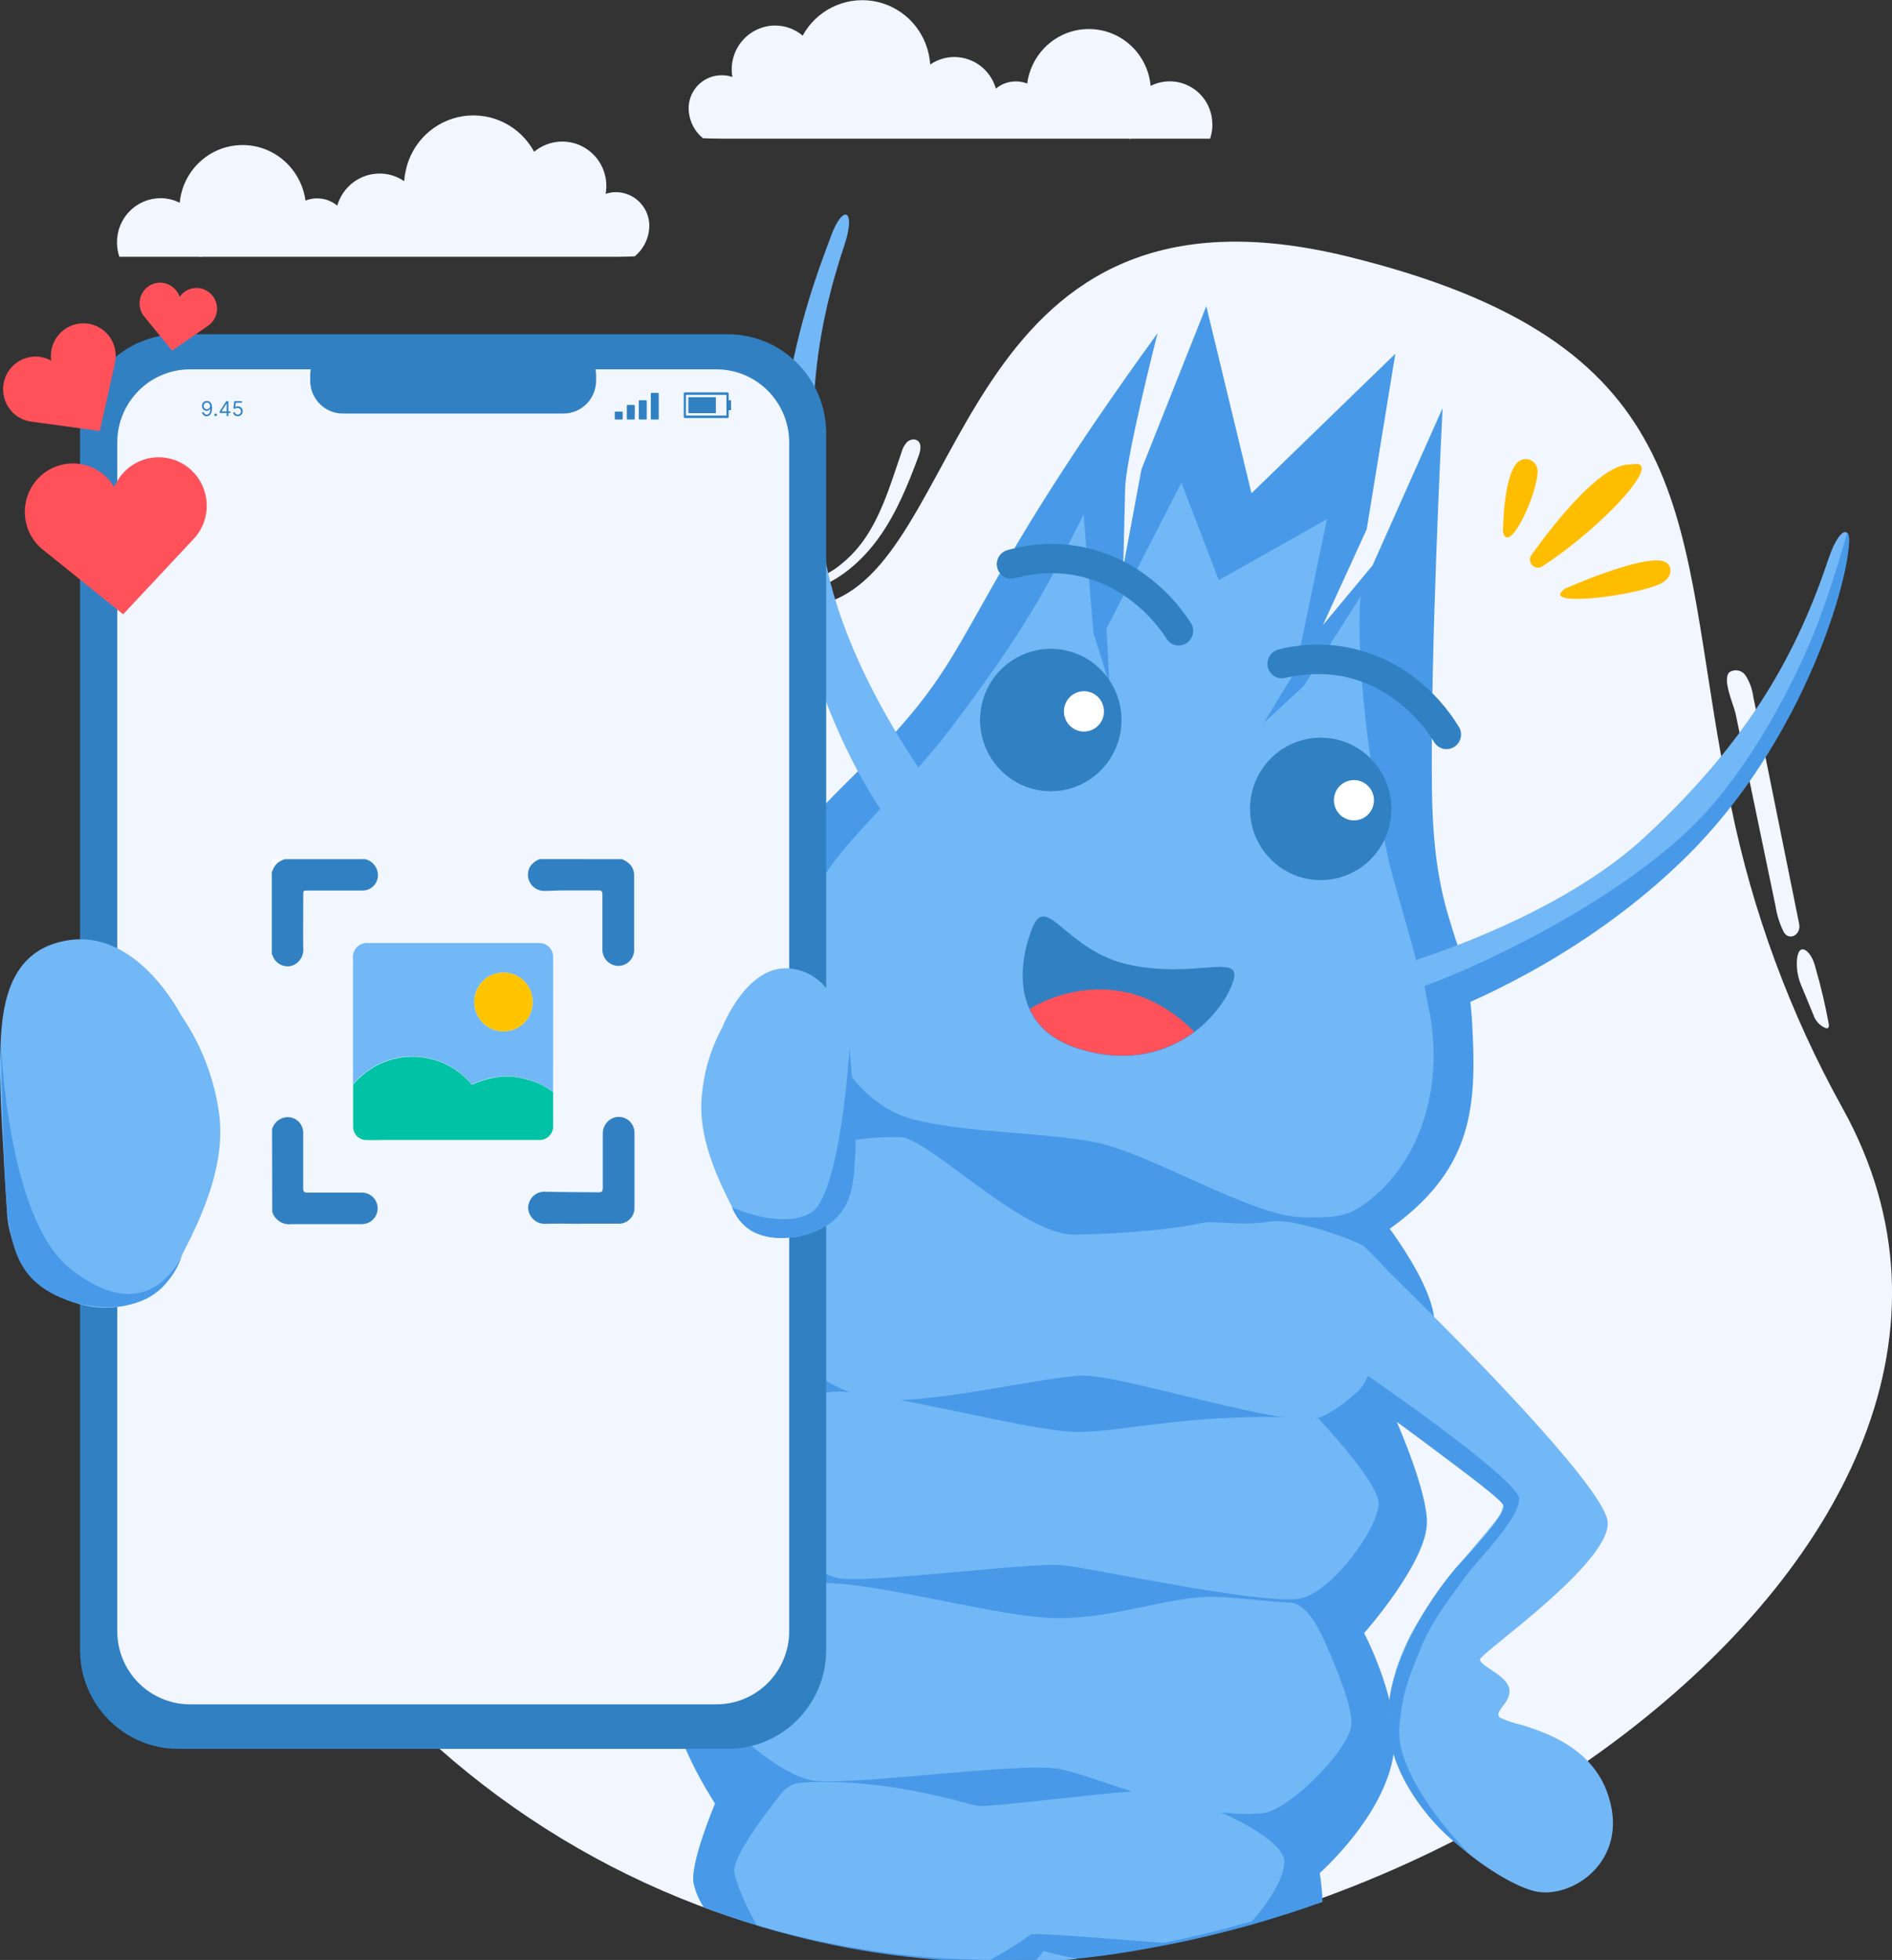 <svg width="139" height="144" viewBox="0 0 139 144" fill="none" xmlns="http://www.w3.org/2000/svg">
<rect x="0" y="0" width="139" height="144" fill="#333333" stroke="none"/>
<g clip-path="url(#clip0_214_2459)">
<path d="M130.442 66.573C130.545 67.24 130.75 67.886 131.051 68.488C131.456 69.171 132.357 68.668 132.174 67.853L128.811 51.202C128.741 50.668 128.562 50.154 128.284 49.694C128.226 49.591 128.149 49.501 128.055 49.43C127.962 49.358 127.855 49.306 127.741 49.277C127.627 49.248 127.509 49.242 127.393 49.261C127.277 49.279 127.166 49.321 127.066 49.383C126.492 49.87 127.358 51.767 127.501 52.398C127.832 53.984 128.161 55.572 128.489 57.161L130.442 66.573Z" fill="#F2F6FF"/>
<path d="M132.008 70.745C131.998 71.296 132.102 71.844 132.313 72.353L133.218 74.544C133.288 74.765 133.406 74.968 133.562 75.139C133.718 75.31 133.91 75.445 134.123 75.534C134.449 75.626 134.353 75.236 134.345 75.183C134.088 73.79 133.762 72.411 133.366 71.051C133.066 69.798 132.039 69.027 132.008 70.745Z" fill="#F2F6FF"/>
<path d="M8.597 17.817C8.597 18.174 8.655 18.53 8.771 18.868H9.097H14.701L14.766 18.925C14.768 18.906 14.768 18.887 14.766 18.868V18.868H20.935H45.256C45.76 18.868 46.561 18.842 46.63 18.833C46.978 18.548 47.256 18.186 47.442 17.774C47.627 17.363 47.716 16.914 47.701 16.462C47.667 15.83 47.394 15.234 46.938 14.798C46.481 14.362 45.876 14.118 45.247 14.118C44.991 14.117 44.736 14.16 44.494 14.245C44.613 13.587 44.529 12.908 44.251 12.3C43.974 11.692 43.518 11.184 42.944 10.847C42.371 10.509 41.708 10.357 41.046 10.412C40.384 10.466 39.754 10.725 39.243 11.152C38.745 10.23 37.979 9.485 37.047 9.017C36.115 8.549 35.063 8.38 34.033 8.534C33.003 8.688 32.045 9.157 31.288 9.878C30.531 10.598 30.012 11.536 29.802 12.563C29.746 12.809 29.71 13.06 29.693 13.312V13.312L29.584 13.242C29.076 12.918 28.485 12.748 27.883 12.751C27.182 12.753 26.5 12.983 25.94 13.408C25.38 13.834 24.972 14.43 24.777 15.108C24.361 14.762 23.838 14.573 23.298 14.574H23.241C22.969 14.582 22.699 14.637 22.445 14.736C22.307 13.748 21.866 12.829 21.183 12.107C20.569 11.457 19.782 10.998 18.916 10.787C18.051 10.575 17.143 10.619 16.301 10.913C15.459 11.208 14.72 11.74 14.17 12.447C13.621 13.154 13.286 14.005 13.204 14.898C12.764 14.676 12.278 14.561 11.786 14.561C11.364 14.562 10.946 14.648 10.557 14.813C10.168 14.978 9.816 15.218 9.519 15.521C9.223 15.823 8.989 16.182 8.831 16.576C8.672 16.97 8.593 17.392 8.597 17.817V17.817Z" fill="#F2F6FF"/>
<path d="M89.072 9.158C89.071 9.508 89.014 9.856 88.902 10.188H88.58H83.067L83.002 10.245C83.002 10.223 83.002 10.205 83.002 10.188H76.911H63.724C63.603 10.188 62.941 10.188 62.898 10.188H55.114H53.4C53.365 10.188 53.209 10.188 52.996 10.188C52.504 10.188 51.73 10.161 51.647 10.157C51.304 9.877 51.031 9.521 50.848 9.116C50.666 8.712 50.579 8.27 50.594 7.826C50.63 7.195 50.908 6.603 51.369 6.175C51.83 5.746 52.438 5.515 53.065 5.53C53.317 5.53 53.567 5.573 53.805 5.657C53.724 5.195 53.745 4.721 53.865 4.267C53.986 3.814 54.203 3.393 54.502 3.033C54.8 2.673 55.173 2.383 55.595 2.183C56.016 1.983 56.476 1.878 56.942 1.875C57.683 1.874 58.401 2.136 58.969 2.616C59.461 1.717 60.215 0.991 61.128 0.536C62.042 0.08 63.072 -0.083 64.08 0.067C65.088 0.218 66.027 0.675 66.77 1.378C67.512 2.081 68.024 2.996 68.236 4.001C68.289 4.245 68.324 4.492 68.341 4.741V4.741L68.445 4.671C68.947 4.355 69.528 4.188 70.12 4.189C70.809 4.192 71.478 4.421 72.027 4.839C72.576 5.258 72.975 5.845 73.165 6.511C73.575 6.169 74.091 5.982 74.623 5.981H74.679C74.948 5.986 75.213 6.04 75.463 6.139C75.594 5.164 76.028 4.256 76.703 3.545C77.308 2.909 78.082 2.462 78.933 2.257C79.784 2.053 80.676 2.099 81.501 2.39C82.327 2.682 83.052 3.206 83.589 3.901C84.127 4.596 84.455 5.432 84.534 6.31C85.014 6.068 85.549 5.954 86.085 5.98C86.622 6.006 87.143 6.171 87.598 6.458C88.054 6.746 88.428 7.146 88.685 7.621C88.942 8.096 89.074 8.63 89.067 9.171L89.072 9.158Z" fill="#F2F6FF"/>
<path d="M120.209 126.731C119.067 127.634 117.886 128.51 116.668 129.36C113.574 131.515 110.338 133.456 106.983 135.171C106.927 135.206 106.866 135.232 106.809 135.263H106.783C105.582 135.876 104.367 136.46 103.137 137.015C101.027 137.966 98.878 138.834 96.707 139.609C95.141 140.17 93.564 140.681 91.978 141.143C89.802 141.774 87.627 142.304 85.474 142.734C83.32 143.163 81.24 143.47 79.152 143.68C78.06 143.79 76.977 143.873 75.893 143.921C75 143.965 74.114 143.987 73.235 143.987H72.739C66.929 143.947 61.153 143.086 55.58 141.428C54.109 140.99 52.659 140.499 51.229 139.956C44.284 137.304 37.868 133.419 32.286 128.484C31.097 127.438 29.952 126.347 28.849 125.211C20.502 116.652 14.781 105.85 12.373 94.1V94.047L12.321 93.793C11.515 89.726 11.11 85.588 11.112 81.441C11.1 78.453 11.378 75.47 11.943 72.537C15.697 53.414 32.082 42.762 57.986 44.55H58.251H58.456C59.215 44.592 59.976 44.501 60.705 44.283C60.93 44.215 61.151 44.135 61.366 44.042C71.212 39.875 70.847 11.954 98.996 18.842C124.569 25.121 123.194 37.447 126.448 55.548C126.585 56.288 126.73 57.04 126.883 57.805C126.962 58.208 127.044 58.616 127.131 59.023C127.131 59.093 127.162 59.163 127.175 59.238C128.758 67.008 131.52 74.486 135.363 81.41C144.391 97.684 135.606 114.594 120.209 126.731Z" fill="#F2F6FF"/>
<path d="M66.905 32.32C66.986 32.289 67.074 32.276 67.161 32.285C67.248 32.293 67.331 32.322 67.405 32.369C67.732 32.601 67.632 33.109 67.492 33.49C66.727 35.563 65.887 37.64 64.612 39.441C63.337 41.242 61.567 42.775 59.474 43.385C59.273 43.461 59.056 43.483 58.843 43.45C58.738 43.432 58.641 43.379 58.569 43.3C58.496 43.221 58.452 43.119 58.443 43.012C58.443 42.605 59.544 42.631 59.839 42.539C60.428 42.346 60.982 42.062 61.484 41.697C62.456 40.98 63.274 40.071 63.886 39.025C64.965 37.237 65.552 35.195 66.235 33.219C66.309 32.944 66.446 32.69 66.635 32.478C66.714 32.408 66.805 32.354 66.905 32.32Z" fill="#F2F6FF"/>
<path d="M102.476 104.033L102.446 104.073L102.485 104.156C102.79 104.848 104.834 109.572 104.834 111.837C104.834 114.778 100.218 119.988 100.218 119.988C100.218 119.988 102.107 123.554 102.428 126.915C102.428 127.007 102.428 127.104 102.428 127.196C102.471 127.746 102.456 128.3 102.385 128.848C101.737 133.414 96.96 137.611 96.96 137.611C97.07 138.315 97.137 139.025 97.16 139.736C95.594 140.297 94.016 140.809 92.426 141.27C90.251 141.897 88.076 142.431 85.922 142.856C83.768 143.281 81.715 143.628 79.618 143.855C78.526 143.965 77.442 144.048 76.364 144.096C75.47 144.14 74.583 144.162 73.701 144.162H73.214C67.403 144.123 61.627 143.261 56.054 141.603C54.584 141.165 53.134 140.674 51.704 140.131C51.352 139.597 51.099 139.003 50.956 138.378C50.664 136.928 52.531 132.506 52.531 132.506C51.733 131.273 51.032 129.98 50.433 128.637C49.96 127.587 49.595 126.49 49.346 125.364C49.16 124.566 49.119 123.741 49.224 122.928C49.699 120.269 50.778 117.757 52.378 115.588C52.378 115.588 48.98 110.453 49.463 107.924C49.99 105.199 53.109 100.992 53.109 100.992C53.109 100.992 50.903 97.356 51.203 94.104C51.317 92.868 52.739 90.713 54.249 88.806C55.242 87.499 56.336 86.273 57.521 85.139L58.456 85.218L60.305 85.371L61.175 85.441L61.78 85.49L62.894 85.577L63.264 85.603C65.802 85.811 68.334 86.01 70.86 86.199C77.139 86.675 83.416 87.114 89.69 87.514C93.283 87.768 96.887 87.999 100.501 88.206L100.784 88.544C101.136 88.982 101.706 89.714 102.328 90.594C103.49 92.242 104.834 94.424 105.256 96.221C105.357 96.623 105.401 97.037 105.387 97.452C105.265 99.525 104.143 101.597 103.325 102.855C102.903 103.49 102.576 103.911 102.476 104.033Z" fill="#489AE8"/>
<path d="M99.248 92.237C85.526 87.891 70.677 89.67 57.046 84.994C57.277 84.88 60.622 81.76 60.622 81.76C60.622 81.76 54.627 73.803 55.65 68.689C57.307 60.404 61.362 59.115 66.896 52.516C71.891 46.566 71.917 42.591 85.047 24.473C85.047 24.473 82.611 33.968 82.659 36.058L82.519 41.689L83.859 34.481L88.623 22.496L91.943 36.242L102.511 25.989L100.409 38.884L97.19 45.926L100.836 41.544L105.983 29.985C105.983 29.985 105.052 48.095 105.204 58.164C105.352 68.155 107.793 68.567 108.154 75.144C108.536 82.124 108.206 87.093 99.187 92.11L99.248 92.237Z" fill="#489AE8"/>
<path d="M99.957 43.818C99.957 43.818 99.383 49.077 101.41 60.123C102.28 64.908 102.106 63.287 104.73 73.058C106.318 78.969 104.686 85.205 100.336 88.395C99.126 89.271 98.378 89.538 95.467 89.424C91.93 89.293 84.364 84.688 80.475 83.925C76.585 83.163 71.169 83.263 67.153 82.26C64.207 81.524 61.697 78.794 60.675 75.486C59.67 72.252 58.182 70.723 60.131 65.245C61.075 62.616 66.509 57.945 69.807 53.572C75.384 46.176 76.912 43.183 79.609 37.798L80.331 46.5L81.506 50.26L81.293 46.184L86.796 35.462L89.541 42.626L97.486 38.148L95.171 49.291L92.861 53.095L95.785 50.395L99.957 43.818Z" fill="#72B7F6"/>
<path d="M69.472 59.181C69.472 59.181 62.267 50.15 60.622 41.023C58.83 31.054 59.965 24.223 62.049 17.965C62.919 15.336 61.901 14.951 61.018 17.431C60.135 19.911 55.093 31.891 58.408 44.445C61.097 54.611 64.364 59.242 66.913 62.577L69.472 59.181Z" fill="#72B7F6"/>
<path d="M101.019 71.454C101.019 71.454 113.562 68.216 120.792 61.538C128.693 54.243 132.104 47.714 134.336 41.053C135.28 38.231 136.39 38.591 135.554 41.268C134.719 43.945 131.334 57.371 120.475 65.876C111.691 72.756 105.957 74.561 101.662 75.736L101.019 71.454Z" fill="#72B7F6"/>
<path d="M93.413 89.74C94.531 89.547 97.877 90.423 100.187 91.532C101.493 92.816 103.463 94.884 103.389 95.633C102.985 99.625 99.095 103.363 96.833 104.191C94.697 104.975 82.415 101.014 79.569 101.067C76.724 101.119 67.736 103.359 64.064 102.785C60.392 102.211 53.722 96.795 54.005 94.393C54.286 92.56 55.068 90.841 56.263 89.429C56.698 88.947 60.418 84.276 61.049 84.096C62.702 83.695 64.4 83.51 66.1 83.544C68.132 83.504 75.084 90.787 78.986 90.713C82.889 90.638 86.465 90.274 88.249 89.862C89.158 89.644 91.286 90.117 93.413 89.74Z" fill="#72B7F6"/>
<path d="M96.873 104.235C96.873 104.235 101.284 108.875 101.284 110.47C101.284 112.262 97.721 117.236 95.293 117.481C92.095 117.805 80.362 115.229 78.051 114.997C75.741 114.764 63.403 116.403 61.519 115.934C58.604 115.198 51.73 109.936 52.208 107.534C52.613 105.497 59.078 102.237 61.519 102.237C65.038 102.237 75.846 105.225 79.243 105.212C82.641 105.199 88.249 103.652 96.873 104.235Z" fill="#72B7F6"/>
<path d="M94.741 117.744C96.007 117.797 96.89 119.624 97.407 120.785C98.278 122.766 99.487 125.719 99.261 126.858C98.856 128.896 94.567 133.054 92.783 133.216C87.223 133.725 80.522 130.434 77.729 129.956C74.936 129.479 63.455 131.096 60.053 130.863C56.65 130.631 50.438 124.05 50.672 122.582C50.907 121.114 56.481 116.447 60.244 116.311C64.007 116.175 72.696 118.629 76.999 118.866C81.454 119.111 85.756 117.258 89.224 117.319C90.877 117.35 93.126 117.683 94.741 117.744Z" fill="#72B7F6"/>
<path d="M91.978 141.156C89.802 141.787 87.627 142.317 85.474 142.747C81.558 142.453 76.207 141.997 75.754 142.116C74.793 142.811 73.785 143.439 72.739 143.996C66.929 143.956 61.153 143.094 55.58 141.437C54.662 139.763 54.022 138.168 53.949 137.55C53.809 136.389 56.306 133.146 57.429 131.731C57.608 131.51 57.831 131.329 58.084 131.199C58.336 131.069 58.612 130.994 58.895 130.977C65.304 130.583 70.968 132.572 71.891 132.686C72.704 132.787 79.953 131.84 83.137 131.626C83.562 131.588 83.99 131.578 84.416 131.595C86.251 131.854 88.038 132.382 89.72 133.164C92.069 134.202 94.136 135.552 94.332 136.586C94.527 137.62 93.34 139.653 91.978 141.156Z" fill="#72B7F6"/>
<path d="M79.152 143.921C78.06 144.031 76.977 144.114 75.894 144.162C76.201 143.947 76.46 143.669 76.655 143.347C76.655 143.347 77.651 143.614 79.152 143.921Z" fill="#72B7F6"/>
<path d="M135.702 39.156C135.702 39.156 134.545 43.341 133.24 46.57C131.935 49.8 128.732 56.385 124.338 60.71C119.291 65.675 110.359 70.35 104.651 72.445C104.882 73.615 104.686 72.747 105.121 74.82C109.376 73.19 117.003 69.636 123.664 63.168C133.527 53.599 136.568 39.717 135.702 39.156Z" fill="#489AE8"/>
<path d="M97.029 64.663C99.898 64.663 102.224 62.32 102.224 59.431C102.224 56.541 99.898 54.199 97.029 54.199C94.16 54.199 91.835 56.541 91.835 59.431C91.835 62.32 94.16 64.663 97.029 64.663Z" fill="#3181C2"/>
<path d="M99.47 60.276C100.282 60.276 100.94 59.613 100.94 58.795C100.94 57.977 100.282 57.314 99.47 57.314C98.657 57.314 97.999 57.977 97.999 58.795C97.999 59.613 98.657 60.276 99.47 60.276Z" fill="white"/>
<path d="M77.199 58.134C80.068 58.134 82.393 55.791 82.393 52.902C82.393 50.012 80.068 47.67 77.199 47.67C74.33 47.67 72.004 50.012 72.004 52.902C72.004 55.791 74.33 58.134 77.199 58.134Z" fill="#3181C2"/>
<path d="M79.635 53.748C80.447 53.748 81.106 53.084 81.106 52.267C81.106 51.449 80.447 50.785 79.635 50.785C78.823 50.785 78.165 51.449 78.165 52.267C78.165 53.084 78.823 53.748 79.635 53.748Z" fill="white"/>
<path d="M93.661 49.703C93.889 49.83 94.156 49.868 94.41 49.808C101.758 48.121 105.326 54.457 105.36 54.519C105.502 54.756 105.73 54.929 105.996 55.002C106.262 55.074 106.546 55.039 106.787 54.906C107.029 54.772 107.209 54.549 107.291 54.284C107.373 54.019 107.35 53.733 107.227 53.485C106.379 52.067 105.272 50.824 103.964 49.821C102.56 48.728 100.928 47.97 99.19 47.606C97.453 47.242 95.656 47.28 93.935 47.718C93.726 47.767 93.535 47.88 93.39 48.04C93.245 48.2 93.151 48.401 93.121 48.616C93.092 48.831 93.127 49.05 93.224 49.244C93.32 49.438 93.473 49.598 93.661 49.703V49.703Z" fill="#3181C2"/>
<path d="M73.814 42.399C74.046 42.518 74.314 42.548 74.566 42.482C81.858 40.567 85.621 46.794 85.656 46.864C85.725 46.991 85.818 47.102 85.93 47.192C86.042 47.282 86.171 47.348 86.31 47.387C86.448 47.425 86.593 47.435 86.735 47.416C86.877 47.396 87.014 47.349 87.137 47.275C87.26 47.201 87.368 47.103 87.453 46.986C87.537 46.87 87.598 46.737 87.631 46.597C87.663 46.456 87.668 46.31 87.643 46.168C87.618 46.025 87.566 45.889 87.488 45.768C86.594 44.38 85.451 43.173 84.116 42.21C82.68 41.16 81.026 40.453 79.279 40.141C77.532 39.83 75.737 39.923 74.031 40.414C73.895 40.449 73.767 40.511 73.655 40.596C73.543 40.681 73.448 40.788 73.377 40.911C73.307 41.033 73.261 41.168 73.242 41.309C73.224 41.449 73.233 41.592 73.27 41.728C73.308 41.872 73.376 42.007 73.47 42.122C73.564 42.238 73.681 42.332 73.814 42.399V42.399Z" fill="#3181C2"/>
<path d="M90.494 72.383C89.442 75.013 85.496 78.982 79.274 77.068C74.197 75.503 74.797 70.766 75.85 68.155C76.903 65.543 78.339 69.908 82.976 70.885C88.075 71.972 91.565 69.772 90.494 72.383Z" fill="#3181C2"/>
<path d="M87.745 75.806C85.787 77.269 82.929 78.172 79.287 77.05C77.325 76.445 76.211 75.372 75.645 74.127C75.645 74.127 81.958 69.978 87.745 75.806Z" fill="#FF5159"/>
<path d="M112.683 138.935C111.46 138.623 109.38 137.475 107.379 135.771C107.183 135.609 106.992 135.438 106.8 135.263C105.314 133.945 104.071 132.372 103.128 130.618C102.634 129.677 102.293 128.662 102.119 127.612C101.891 126.015 102.03 124.388 102.524 122.853V122.818C102.877 121.692 103.35 120.608 103.933 119.584C103.933 119.554 103.964 119.527 103.977 119.501C105.078 117.629 106.356 115.869 107.792 114.243V114.243L108.01 113.989C109.976 111.653 110.29 111.36 110.438 110.624C110.529 110.185 105.652 106.557 101.976 103.893L99.691 102.25C98.643 101.501 97.951 101.019 97.951 101.019L101.632 93.052C101.632 93.052 102.902 94.279 104.734 96.12C109.489 100.865 118.03 109.703 118.117 111.872C118.238 114.896 108.832 121.42 108.737 121.902C108.641 122.384 110.725 123.068 110.886 124.093C111.047 125.119 109.685 125.719 110.203 126.201C110.73 126.442 111.281 126.625 111.847 126.749C113.235 127.187 115.202 127.884 116.633 129.378C117.351 130.116 117.883 131.018 118.182 132.007C119.709 136.783 115.402 139.627 112.683 138.935Z" fill="#72B7F6"/>
<path d="M106.983 135.171C107.257 135.482 107.549 135.797 107.853 136.113C107.827 136.113 107.658 135.981 107.388 135.771C107.223 135.644 107.014 135.477 106.783 135.276C105.292 134.005 104.054 132.46 103.137 130.723C102.663 129.807 102.312 128.832 102.093 127.822C102.04 127.578 102.002 127.331 101.98 127.082C101.98 126.994 101.98 126.906 101.98 126.819V126.793C101.931 125.462 102.127 124.134 102.559 122.875V122.84C102.932 121.722 103.404 120.64 103.968 119.606C103.968 119.576 103.999 119.549 104.012 119.523C104.828 118.008 105.796 116.581 106.901 115.264C107.088 115.058 107.431 114.699 107.827 114.265C108.959 113.034 110.555 111.198 110.473 110.646C110.416 110.247 107.553 108.143 104.764 106.049C103.768 105.3 102.824 104.612 102.019 104.038C101.237 103.445 100.415 102.907 99.561 102.425V102.425L99.587 102.403C99.601 102.391 99.614 102.378 99.626 102.364L99.678 102.316L99.705 102.289C100.049 101.948 100.32 101.539 100.501 101.089L100.697 101.225C101.045 101.466 101.832 102.013 102.833 102.728C106.074 105.037 111.534 109.086 111.604 110.107C111.678 111.561 108.415 114.751 107.688 115.803C106.962 116.855 105.252 118.87 104.351 121.162C103.568 123.156 103.046 124.133 102.798 126.893C102.76 127.638 102.869 128.383 103.12 129.084C103.694 130.78 104.952 132.892 106.983 135.171Z" fill="#489AE8"/>
<path d="M53.474 24.56H13.1C9.111 24.56 5.878 27.817 5.878 31.834V121.219C5.878 125.236 9.111 128.493 13.1 128.493H53.474C57.463 128.493 60.697 125.236 60.697 121.219V31.834C60.697 27.817 57.463 24.56 53.474 24.56Z" fill="#3181C2"/>
<path d="M57.981 32.522V119.834C57.983 121.256 57.425 122.621 56.431 123.63C55.436 124.639 54.085 125.21 52.674 125.219H13.922C12.51 125.21 11.16 124.639 10.165 123.63C9.171 122.621 8.613 121.256 8.614 119.834V32.522C8.613 31.1 9.171 29.736 10.165 28.727C11.16 27.718 12.51 27.146 13.922 27.137H52.691C54.1 27.151 55.446 27.724 56.437 28.733C57.428 29.741 57.983 31.103 57.981 32.522V32.522Z" fill="#F2F6FF"/>
<path d="M41.393 25.169H25.191C23.864 25.169 22.789 26.252 22.789 27.588V27.965C22.789 29.301 23.864 30.384 25.191 30.384H41.393C42.719 30.384 43.794 29.301 43.794 27.965V27.588C43.794 26.252 42.719 25.169 41.393 25.169Z" fill="#3181C2"/>
<path d="M15.2 29.459C15.245 29.46 15.29 29.468 15.335 29.485C15.379 29.502 15.42 29.529 15.457 29.568C15.494 29.606 15.524 29.659 15.546 29.725C15.569 29.791 15.58 29.875 15.58 29.975C15.58 30.072 15.57 30.158 15.552 30.233C15.534 30.308 15.508 30.371 15.473 30.423C15.439 30.474 15.398 30.514 15.348 30.54C15.3 30.567 15.245 30.58 15.183 30.58C15.122 30.58 15.068 30.568 15.02 30.544C14.972 30.519 14.933 30.485 14.903 30.442C14.873 30.398 14.853 30.348 14.845 30.29H14.975C14.986 30.34 15.01 30.382 15.044 30.414C15.079 30.447 15.126 30.463 15.183 30.463C15.268 30.463 15.334 30.426 15.383 30.353C15.432 30.279 15.456 30.175 15.456 30.041H15.448C15.428 30.071 15.404 30.097 15.377 30.118C15.349 30.14 15.319 30.157 15.286 30.168C15.252 30.18 15.217 30.186 15.179 30.186C15.117 30.186 15.059 30.17 15.007 30.14C14.955 30.108 14.914 30.066 14.883 30.011C14.852 29.956 14.836 29.894 14.836 29.824C14.836 29.757 14.851 29.696 14.881 29.64C14.911 29.585 14.953 29.54 15.008 29.507C15.062 29.474 15.127 29.458 15.2 29.459ZM15.2 29.576C15.156 29.576 15.115 29.588 15.079 29.61C15.044 29.632 15.016 29.662 14.995 29.7C14.974 29.737 14.964 29.778 14.964 29.824C14.964 29.869 14.974 29.91 14.994 29.948C15.014 29.985 15.041 30.014 15.076 30.036C15.111 30.058 15.152 30.069 15.196 30.069C15.23 30.069 15.261 30.062 15.29 30.049C15.32 30.035 15.345 30.017 15.367 29.994C15.389 29.971 15.406 29.944 15.418 29.915C15.431 29.885 15.437 29.854 15.437 29.822C15.437 29.779 15.427 29.739 15.406 29.702C15.386 29.664 15.358 29.634 15.322 29.611C15.286 29.588 15.246 29.576 15.2 29.576ZM15.845 30.574C15.819 30.574 15.796 30.564 15.777 30.545C15.758 30.527 15.749 30.504 15.749 30.478C15.749 30.451 15.758 30.429 15.777 30.41C15.796 30.391 15.819 30.382 15.845 30.382C15.871 30.382 15.894 30.391 15.912 30.41C15.931 30.429 15.941 30.451 15.941 30.478C15.941 30.495 15.936 30.511 15.927 30.526C15.919 30.54 15.907 30.552 15.893 30.561C15.879 30.569 15.863 30.574 15.845 30.574ZM16.139 30.341V30.233L16.618 29.474H16.697V29.642H16.644L16.281 30.216V30.224H16.927V30.341H16.139ZM16.652 30.565V30.308V30.258V29.474H16.778V30.565H16.652ZM17.468 30.58C17.405 30.58 17.349 30.568 17.299 30.543C17.249 30.518 17.209 30.484 17.178 30.441C17.148 30.397 17.132 30.348 17.129 30.292H17.257C17.262 30.342 17.284 30.383 17.324 30.415C17.364 30.447 17.412 30.463 17.468 30.463C17.512 30.463 17.552 30.452 17.587 30.431C17.622 30.41 17.649 30.382 17.669 30.345C17.69 30.308 17.7 30.267 17.7 30.22C17.7 30.172 17.689 30.13 17.668 30.093C17.648 30.055 17.619 30.025 17.583 30.004C17.547 29.982 17.506 29.971 17.459 29.971C17.426 29.97 17.391 29.976 17.356 29.986C17.321 29.996 17.292 30.01 17.269 30.026L17.146 30.011L17.212 29.474H17.779V29.591H17.323L17.284 29.913H17.291C17.313 29.895 17.341 29.881 17.375 29.869C17.409 29.857 17.444 29.851 17.48 29.851C17.547 29.851 17.607 29.867 17.659 29.899C17.711 29.931 17.753 29.974 17.782 30.029C17.812 30.084 17.828 30.147 17.828 30.218C17.828 30.287 17.812 30.35 17.781 30.404C17.75 30.459 17.707 30.502 17.653 30.533C17.599 30.564 17.537 30.58 17.468 30.58Z" fill="#3181C2"/>
<path d="M46.574 29.753H46.113C46.079 29.753 46.052 29.78 46.052 29.814V30.765C46.052 30.799 46.079 30.826 46.113 30.826H46.574C46.608 30.826 46.635 30.799 46.635 30.765V29.814C46.635 29.78 46.608 29.753 46.574 29.753Z" fill="#3181C2"/>
<path d="M45.687 30.239H45.225C45.192 30.239 45.165 30.267 45.165 30.3V30.765C45.165 30.799 45.192 30.826 45.225 30.826H45.687C45.72 30.826 45.748 30.799 45.748 30.765V30.3C45.748 30.267 45.72 30.239 45.687 30.239Z" fill="#3181C2"/>
<path d="M47.453 29.406H46.992C46.958 29.406 46.931 29.434 46.931 29.468V30.765C46.931 30.799 46.958 30.826 46.992 30.826H47.453C47.486 30.826 47.514 30.799 47.514 30.765V29.468C47.514 29.434 47.486 29.406 47.453 29.406Z" fill="#3181C2"/>
<path d="M48.336 28.863H47.875C47.841 28.863 47.814 28.891 47.814 28.924V30.765C47.814 30.799 47.841 30.826 47.875 30.826H48.336C48.37 30.826 48.397 30.799 48.397 30.765V28.924C48.397 28.891 48.37 28.863 48.336 28.863Z" fill="#3181C2"/>
<path d="M53.453 28.828H50.316C50.304 28.829 50.293 28.831 50.283 28.836C50.272 28.841 50.263 28.848 50.255 28.857C50.248 28.865 50.242 28.875 50.238 28.886C50.234 28.897 50.232 28.909 50.233 28.92V30.62C50.232 30.632 50.234 30.643 50.238 30.654C50.242 30.665 50.248 30.675 50.255 30.683C50.263 30.692 50.272 30.699 50.283 30.704C50.293 30.709 50.304 30.712 50.316 30.712H53.453C53.464 30.712 53.475 30.709 53.485 30.704C53.495 30.699 53.504 30.692 53.511 30.683C53.519 30.675 53.524 30.665 53.528 30.654C53.531 30.643 53.532 30.631 53.531 30.62V28.92C53.532 28.909 53.531 28.897 53.528 28.887C53.524 28.876 53.519 28.866 53.511 28.857C53.504 28.848 53.495 28.841 53.485 28.836C53.475 28.831 53.464 28.829 53.453 28.828V28.828ZM53.37 30.533H50.394V29.008H53.37V30.533Z" fill="#3181C2"/>
<path d="M53.683 29.406H53.496C53.481 29.406 53.47 29.418 53.47 29.433V30.112C53.47 30.126 53.481 30.138 53.496 30.138H53.683C53.697 30.138 53.709 30.126 53.709 30.112V29.433C53.709 29.418 53.697 29.406 53.683 29.406Z" fill="#3181C2"/>
<path d="M52.591 29.183H50.572V30.357H52.591V29.183Z" fill="#3181C2"/>
<path d="M53.079 75.455C53.079 75.455 54.893 70.775 58.104 71.161C61.314 71.546 62.167 75.223 62.346 77.51C62.637 81.222 62.576 85.998 62.115 88.026C61.654 90.055 58.969 91.361 56.359 90.831C55.907 90.772 55.473 90.612 55.091 90.361C54.708 90.111 54.386 89.777 54.149 89.385C52.7 86.633 51.23 83.518 51.569 80.424C51.727 78.681 52.241 76.989 53.079 75.455V75.455Z" fill="#72B7F6"/>
<path d="M13.553 74.964C13.43 74.789 13.317 74.608 13.213 74.421C12.534 73.203 9.572 68.453 5.138 69.062C0.061 69.759 0.078 74.969 0 78.119C-0.039 79.841 0.252 84.915 0.522 89.179C0.822 93.832 5.308 97.119 9.759 95.791C10.938 95.436 11.934 94.84 12.46 93.876C14.605 90.029 16.759 85.678 16.041 81.445C15.672 79.133 14.824 76.925 13.553 74.964V74.964Z" fill="#72B7F6"/>
<path d="M0.061 76.309C0.061 76.309 0.435 89.433 5.138 93.188C11.138 97.978 13.405 92.115 13.405 92.115C13.024 93.418 12.182 94.534 11.038 95.252C9.767 96.019 7.744 96.343 5.256 95.642C1.893 94.503 1.04 92.549 0.614 89.648C0.222 86.883 0.061 76.309 0.061 76.309Z" fill="#489AE8"/>
<path d="M62.411 77.032C62.411 77.032 61.758 87.851 59.565 89.109C57.373 90.366 53.788 88.706 53.788 88.706C53.788 88.706 54.697 91.703 58.852 90.791C63.007 89.88 62.698 86.44 62.837 84.692C62.976 82.944 62.411 77.032 62.411 77.032Z" fill="#489AE8"/>
<path d="M45.704 63.125C45.943 63.221 46.157 63.371 46.33 63.563C46.5 63.773 46.591 64.037 46.587 64.308C46.587 66.104 46.587 67.901 46.587 69.697C46.599 69.858 46.578 70.02 46.526 70.172C46.474 70.324 46.391 70.464 46.283 70.583C46.175 70.702 46.044 70.798 45.898 70.864C45.752 70.93 45.594 70.966 45.434 70.968C45.274 70.966 45.115 70.931 44.968 70.866C44.821 70.801 44.689 70.707 44.579 70.589C44.469 70.471 44.383 70.332 44.328 70.181C44.272 70.029 44.248 69.868 44.255 69.706C44.255 68.392 44.255 67.055 44.255 65.727C44.255 65.495 44.199 65.416 43.955 65.421C43.085 65.421 42.189 65.421 41.305 65.421C40.87 65.421 40.435 65.465 40 65.456C39.793 65.461 39.589 65.412 39.407 65.313C39.224 65.213 39.071 65.068 38.963 64.891C38.854 64.713 38.793 64.51 38.787 64.302C38.78 64.093 38.828 63.887 38.926 63.703C39.097 63.43 39.357 63.224 39.661 63.12L45.704 63.125Z" fill="#3181C2"/>
<path d="M19.987 82.952C20.063 82.703 20.215 82.483 20.422 82.326C20.629 82.169 20.88 82.081 21.14 82.076C21.436 82.077 21.72 82.194 21.932 82.403C22.144 82.611 22.267 82.895 22.275 83.193C22.275 84.565 22.275 85.932 22.275 87.299C22.275 87.553 22.349 87.623 22.597 87.623C23.933 87.623 25.264 87.623 26.596 87.623C26.9 87.623 27.192 87.745 27.408 87.962C27.623 88.179 27.744 88.473 27.744 88.78C27.744 89.087 27.623 89.381 27.408 89.598C27.192 89.815 26.9 89.937 26.596 89.937C24.855 89.937 23.15 89.937 21.431 89.937C21.125 89.982 20.813 89.916 20.551 89.75C20.289 89.585 20.094 89.331 20 89.034L19.987 82.952Z" fill="#3181C2"/>
<path d="M26.844 63.125C27.066 63.181 27.269 63.299 27.428 63.466C27.587 63.632 27.697 63.841 27.744 64.067C27.777 64.229 27.775 64.396 27.737 64.558C27.699 64.719 27.626 64.869 27.524 64.999C27.422 65.129 27.294 65.235 27.147 65.309C27 65.383 26.838 65.425 26.674 65.43C25.325 65.43 23.977 65.43 22.624 65.43C22.28 65.43 22.28 65.43 22.28 65.771C22.28 67.086 22.258 68.4 22.28 69.715C22.298 70.008 22.21 70.297 22.034 70.53C21.857 70.764 21.603 70.925 21.318 70.986C21.04 71.029 20.754 70.97 20.515 70.82C20.275 70.669 20.097 70.438 20.013 70.166C20.002 70.144 19.987 70.123 19.97 70.105V64.067C20.025 63.838 20.141 63.63 20.306 63.463C20.471 63.297 20.678 63.18 20.905 63.125H26.844Z" fill="#3181C2"/>
<path d="M20.922 63.125C20.695 63.18 20.488 63.297 20.323 63.463C20.158 63.63 20.042 63.838 19.987 64.067V63.125H20.922Z" fill="#FDFDFD"/>
<path d="M40.635 70.337C40.641 70.195 40.617 70.054 40.565 69.922C40.513 69.79 40.434 69.671 40.333 69.572C40.232 69.473 40.111 69.397 39.979 69.349C39.847 69.3 39.706 69.28 39.565 69.29H27.074C26.919 69.271 26.762 69.288 26.615 69.34C26.468 69.392 26.334 69.477 26.224 69.588C26.114 69.7 26.031 69.835 25.981 69.984C25.931 70.132 25.915 70.291 25.934 70.447V79.648C26.372 79.148 26.884 78.72 27.453 78.378C28.497 77.767 29.708 77.512 30.907 77.65C31.296 77.694 31.681 77.773 32.056 77.887C32.976 78.2 33.806 78.737 34.47 79.451C34.531 79.521 34.584 79.6 34.645 79.675C35.121 79.46 35.618 79.294 36.128 79.18C36.909 79.034 37.712 79.05 38.486 79.229C39.261 79.408 39.991 79.744 40.631 80.218C40.634 76.929 40.635 73.635 40.635 70.337ZM36.981 75.775C36.697 75.775 36.416 75.718 36.154 75.608C35.892 75.497 35.655 75.335 35.456 75.131C35.257 74.927 35.101 74.685 34.996 74.419C34.891 74.154 34.839 73.87 34.845 73.584C34.849 73.3 34.908 73.02 35.02 72.76C35.131 72.499 35.292 72.263 35.494 72.066C35.696 71.868 35.935 71.712 36.197 71.607C36.459 71.502 36.738 71.45 37.02 71.454C37.302 71.459 37.58 71.518 37.838 71.631C38.097 71.743 38.331 71.905 38.528 72.109C38.724 72.312 38.879 72.553 38.983 72.816C39.087 73.08 39.138 73.362 39.134 73.645C39.129 74.215 38.899 74.76 38.495 75.159C38.091 75.558 37.547 75.78 36.981 75.775V75.775Z" fill="#72B7F6"/>
<path d="M42.693 89.915C41.823 89.915 40.953 89.884 40.083 89.915C39.761 89.932 39.446 89.82 39.206 89.605C38.966 89.389 38.819 89.086 38.799 88.763C38.799 88.595 38.833 88.429 38.9 88.275C38.966 88.121 39.064 87.983 39.187 87.869C39.31 87.756 39.455 87.67 39.613 87.616C39.771 87.562 39.938 87.542 40.105 87.558C41.41 87.593 42.68 87.588 43.968 87.602C44.22 87.602 44.285 87.536 44.285 87.282C44.285 85.967 44.285 84.653 44.285 83.338C44.272 83.079 44.34 82.822 44.481 82.604C44.622 82.387 44.828 82.22 45.069 82.129C45.24 82.066 45.423 82.046 45.604 82.068C45.785 82.091 45.958 82.157 46.108 82.26C46.259 82.363 46.383 82.5 46.471 82.661C46.559 82.822 46.608 83.001 46.613 83.185C46.613 85.06 46.613 86.936 46.613 88.806C46.599 89.097 46.477 89.372 46.27 89.576C46.064 89.78 45.788 89.898 45.499 89.906H42.693V89.915Z" fill="#3181C2"/>
<path d="M38.721 79.311C37.881 79.064 36.994 79.028 36.137 79.206C35.627 79.32 35.13 79.486 34.653 79.701C34.592 79.627 34.54 79.548 34.479 79.478C33.815 78.763 32.986 78.225 32.064 77.913C31.689 77.8 31.305 77.72 30.916 77.672C29.716 77.539 28.506 77.795 27.461 78.404C26.893 78.746 26.381 79.175 25.943 79.675C25.943 80.704 25.943 81.739 25.943 82.768C25.939 83.013 26.026 83.25 26.187 83.433C26.348 83.615 26.572 83.73 26.813 83.754C27.305 83.781 27.801 83.754 28.297 83.754H31.669C31.684 83.539 31.726 83.327 31.795 83.123C31.726 83.327 31.684 83.539 31.669 83.754H39.543C39.689 83.768 39.837 83.75 39.975 83.7C40.113 83.65 40.239 83.571 40.343 83.466C40.447 83.362 40.528 83.236 40.578 83.098C40.629 82.959 40.648 82.811 40.635 82.663V80.24C40.066 79.804 39.415 79.488 38.721 79.311V79.311Z" fill="#00C2A4"/>
<path d="M36.981 75.775C36.697 75.775 36.416 75.718 36.154 75.608C35.892 75.497 35.655 75.335 35.456 75.131C35.257 74.927 35.101 74.685 34.996 74.419C34.891 74.154 34.839 73.87 34.845 73.584C34.849 73.3 34.908 73.02 35.02 72.76C35.131 72.499 35.292 72.263 35.494 72.066C35.696 71.868 35.935 71.712 36.197 71.607C36.459 71.502 36.738 71.45 37.02 71.454C37.302 71.459 37.58 71.518 37.838 71.631C38.097 71.743 38.331 71.905 38.528 72.109C38.724 72.312 38.879 72.553 38.983 72.816C39.087 73.08 39.138 73.362 39.134 73.645C39.129 74.215 38.899 74.76 38.495 75.159C38.091 75.558 37.547 75.78 36.981 75.775V75.775Z" fill="#FFC400"/>
<path d="M119.831 34.126C122.48 33.538 117.917 38.608 113.305 41.614C113.19 41.689 113.053 41.721 112.917 41.705C112.781 41.688 112.655 41.625 112.561 41.525C112.467 41.426 112.41 41.296 112.4 41.159C112.391 41.021 112.429 40.885 112.509 40.773C114.423 38.122 117.738 33.985 119.831 34.126Z" fill="#FFBD00"/>
<path d="M111.43 34.034C111.546 33.897 111.702 33.799 111.875 33.754C112.048 33.709 112.231 33.72 112.399 33.783C112.566 33.847 112.71 33.961 112.811 34.11C112.911 34.259 112.964 34.436 112.961 34.616C113.009 36.124 110.873 40.887 110.42 39.086C110.42 39.064 110.429 35.155 111.43 34.034Z" fill="#FFBD00"/>
<path d="M121.985 41.189C122.968 41.307 122.981 42.412 122.006 42.881C120.083 43.801 112.9 44.686 115.002 43.231C115.002 43.249 120.049 40.979 121.985 41.189Z" fill="#FFBD00"/>
<path d="M15.18 36.904C15.123 36.104 14.801 35.347 14.264 34.755C13.728 34.163 13.009 33.771 12.223 33.642C11.438 33.514 10.632 33.656 9.937 34.046C9.242 34.435 8.697 35.05 8.392 35.791C8.126 35.338 7.762 34.951 7.329 34.657C6.895 34.363 6.402 34.169 5.885 34.09C5.369 34.011 4.841 34.048 4.34 34.2C3.84 34.351 3.378 34.612 2.99 34.964C2.602 35.317 2.296 35.752 2.095 36.237C1.893 36.723 1.802 37.248 1.826 37.774C1.851 38.3 1.991 38.814 2.236 39.279C2.481 39.743 2.826 40.148 3.246 40.462V40.462L9.049 45.133L14.205 39.62C14.548 39.262 14.812 38.835 14.98 38.367C15.148 37.899 15.216 37.4 15.18 36.904V36.904Z" fill="#FF5159"/>
<path d="M8.079 24.784C7.772 24.34 7.326 24.014 6.812 23.858C6.299 23.702 5.748 23.725 5.249 23.923C4.75 24.121 4.332 24.483 4.062 24.95C3.793 25.417 3.687 25.962 3.763 26.497C3.453 26.325 3.109 26.224 2.756 26.202C2.403 26.18 2.049 26.238 1.721 26.371C1.393 26.504 1.098 26.709 0.858 26.97C0.618 27.232 0.439 27.545 0.334 27.885C0.229 28.226 0.2 28.585 0.25 28.938C0.3 29.291 0.427 29.628 0.623 29.925C0.818 30.222 1.077 30.472 1.38 30.656C1.683 30.84 2.023 30.953 2.375 30.988V30.988L7.331 31.667L8.444 26.694V26.663C8.516 26.342 8.521 26.008 8.458 25.685C8.395 25.361 8.266 25.054 8.079 24.784Z" fill="#FF5159"/>
<path d="M15.932 22.886C15.979 22.548 15.91 22.203 15.738 21.908C15.566 21.614 15.301 21.386 14.985 21.262C14.668 21.138 14.32 21.125 13.995 21.224C13.671 21.325 13.389 21.532 13.196 21.813C13.126 21.598 13.009 21.402 12.854 21.239C12.699 21.075 12.51 20.949 12.301 20.868C12.091 20.788 11.867 20.755 11.643 20.773C11.42 20.79 11.203 20.858 11.009 20.971C10.814 21.083 10.647 21.238 10.52 21.424C10.392 21.61 10.307 21.822 10.271 22.044C10.236 22.267 10.249 22.495 10.312 22.712C10.374 22.929 10.484 23.129 10.633 23.298V23.298L12.643 25.765L15.284 23.934C15.458 23.814 15.606 23.659 15.718 23.479C15.829 23.298 15.902 23.097 15.932 22.886Z" fill="#FF5159"/>
</g>
<defs>
<clipPath id="clip0_214_2459">
<rect width="139" height="144" fill="white"/>
</clipPath>
</defs>
</svg>
